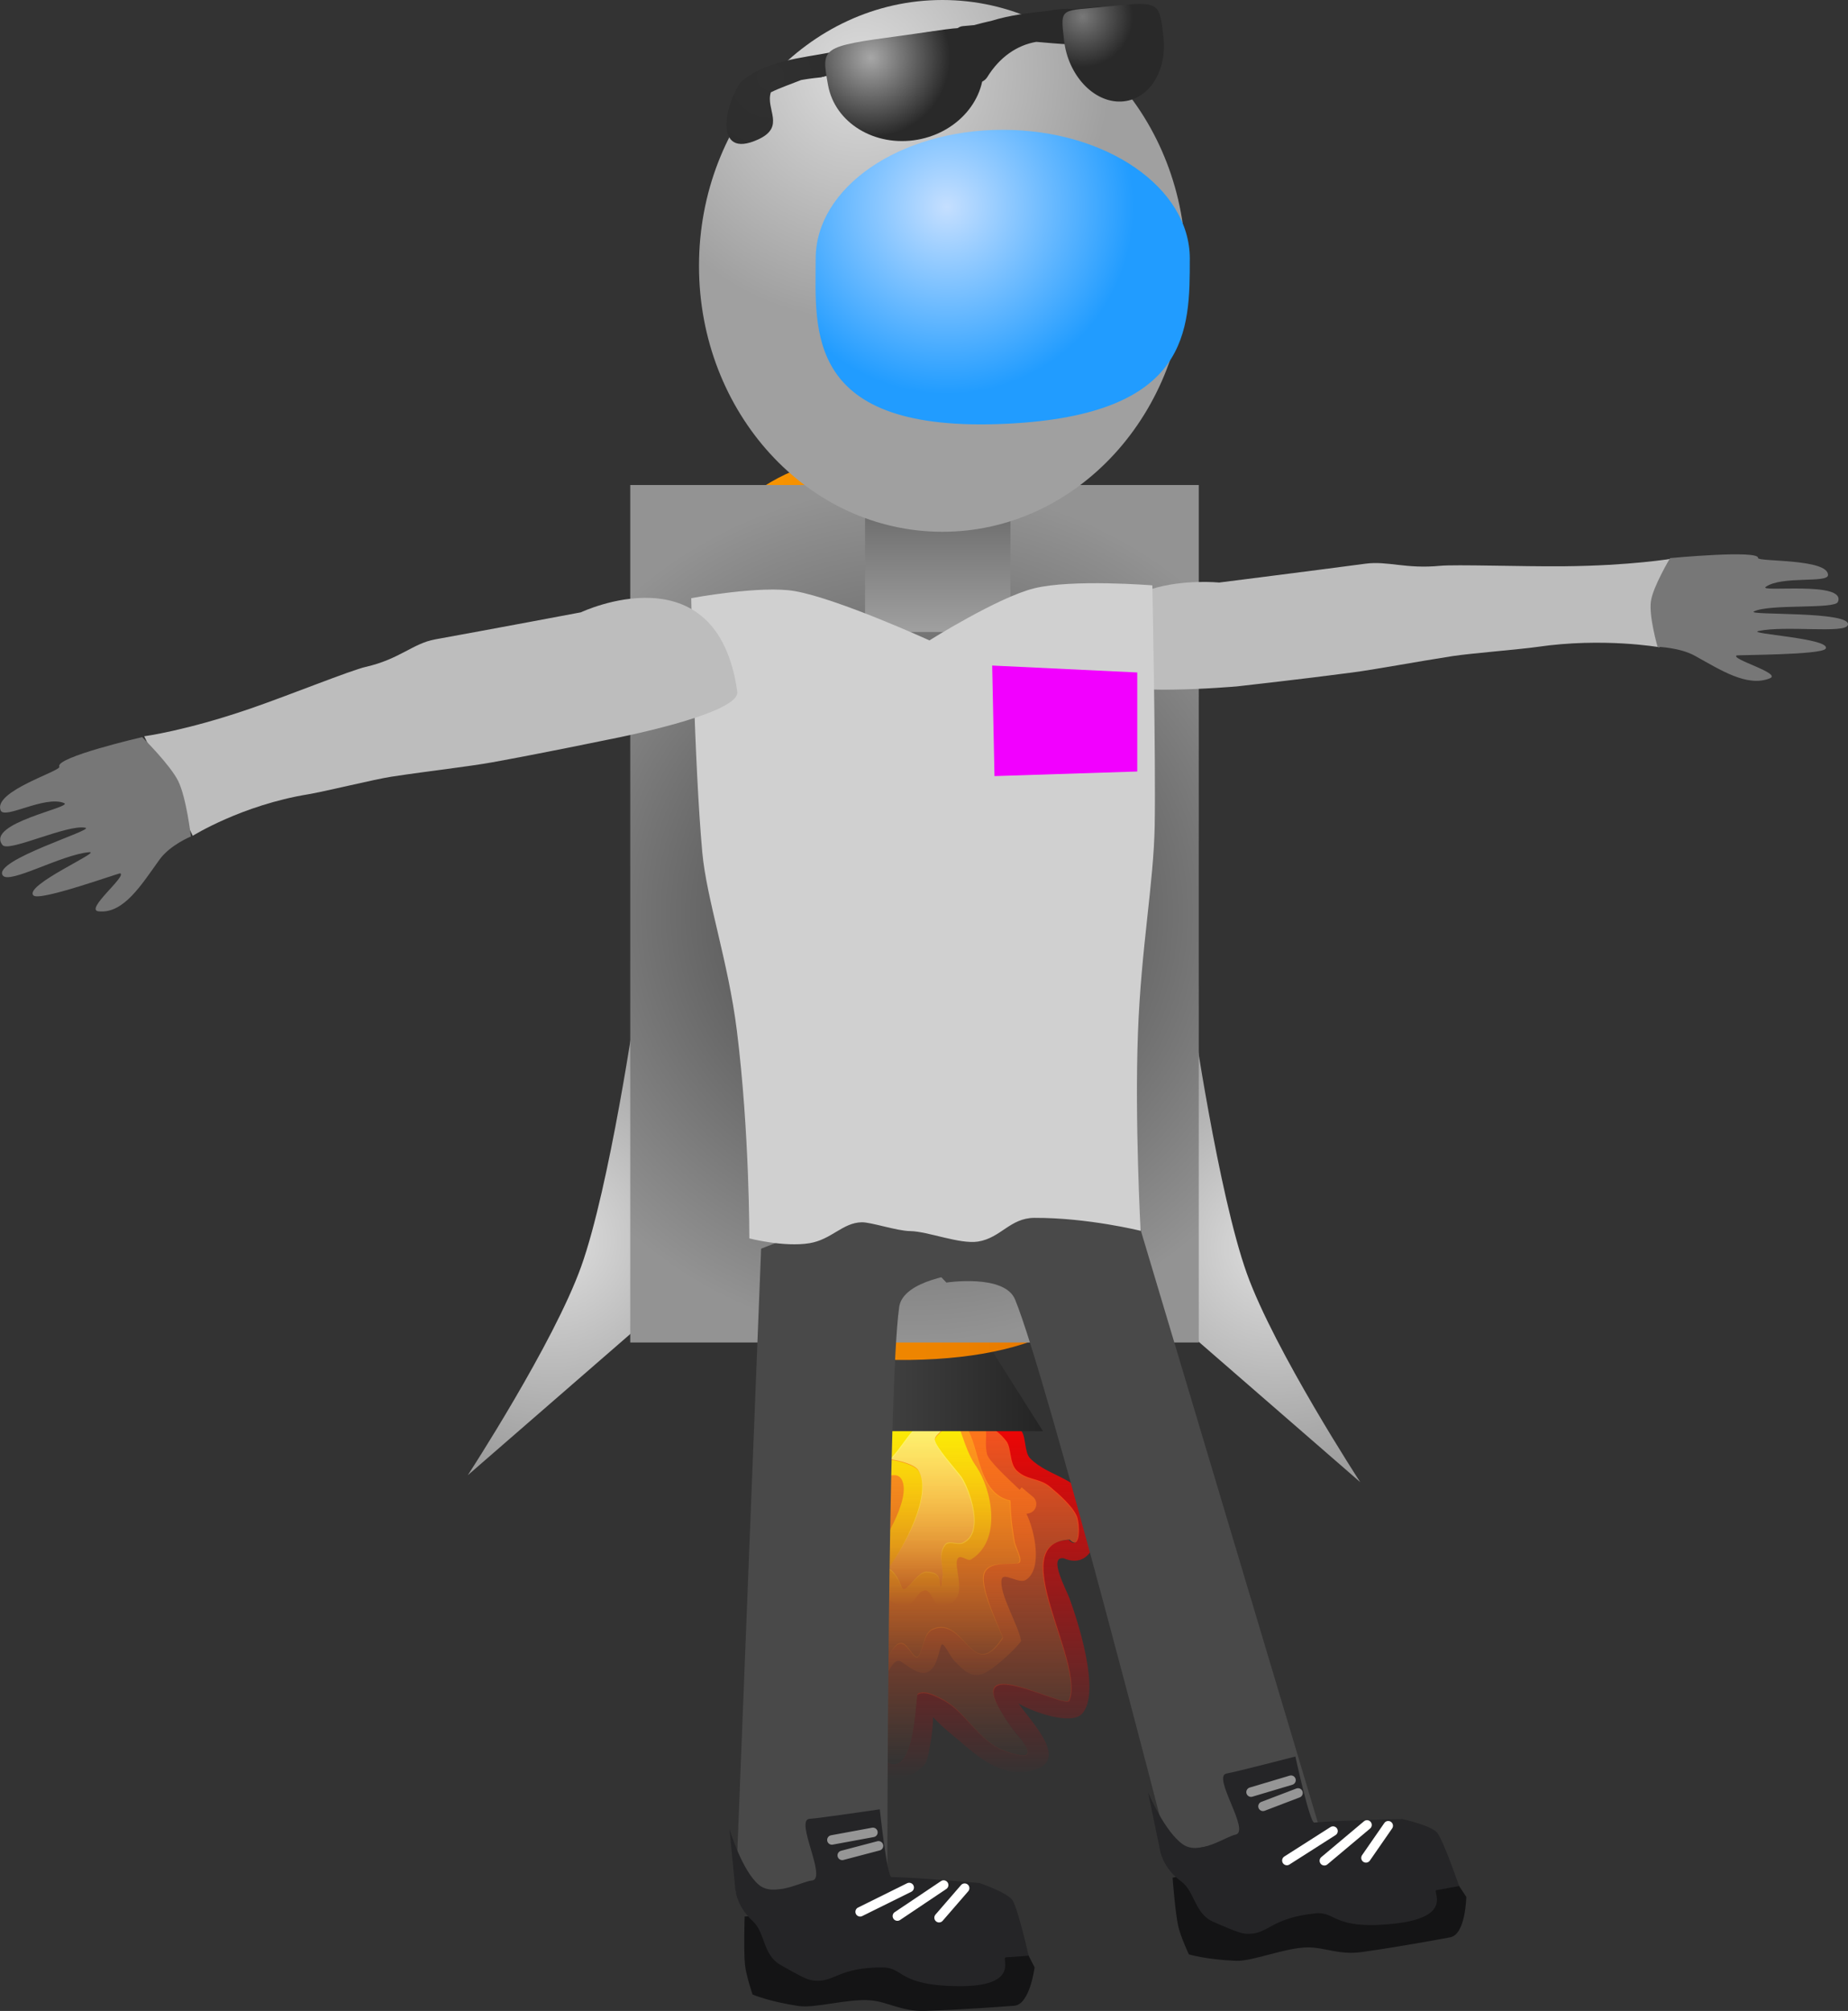 <svg version="1.1" xmlns="http://www.w3.org/2000/svg" xmlns:xlink="http://www.w3.org/1999/xlink" width="97.309" height="105.869" viewBox="0,0,97.309,105.869"><rect x="0" y="0" width="97.309" height="105.869" fill="#333333" stroke="none"/><defs><linearGradient x1="239.039" y1="203.311" x2="239.039" y2="223.26" gradientUnits="userSpaceOnUse" id="color-1"><stop offset="0" stop-color="#fd0101"/><stop offset="1" stop-color="#fd0101" stop-opacity="0"/></linearGradient><linearGradient x1="239.105" y1="204.267" x2="239.105" y2="222.581" gradientUnits="userSpaceOnUse" id="color-2"><stop offset="0" stop-color="#fc531d"/><stop offset="1" stop-color="#fc531d" stop-opacity="0"/></linearGradient><linearGradient x1="239.213" y1="203.284" x2="239.213" y2="218.716" gradientUnits="userSpaceOnUse" id="color-3"><stop offset="0" stop-color="#fe7a1b"/><stop offset="1" stop-color="#fe7a1b" stop-opacity="0"/></linearGradient><linearGradient x1="239.177" y1="204.202" x2="239.177" y2="217.911" gradientUnits="userSpaceOnUse" id="color-4"><stop offset="0" stop-color="#ff9f1c"/><stop offset="1" stop-color="#ff9f1c" stop-opacity="0"/></linearGradient><linearGradient x1="239.104" y1="203.194" x2="239.104" y2="214.174" gradientUnits="userSpaceOnUse" id="color-5"><stop offset="0" stop-color="#fafa01"/><stop offset="1" stop-color="#fafa01" stop-opacity="0"/></linearGradient><linearGradient x1="239.4" y1="204.148" x2="239.4" y2="213.353" gradientUnits="userSpaceOnUse" id="color-6"><stop offset="0" stop-color="#fdf977"/><stop offset="1" stop-color="#fdf977" stop-opacity="0"/></linearGradient><linearGradient x1="232.053" y1="202.543" x2="245.287" y2="202.543" gradientUnits="userSpaceOnUse" id="color-7"><stop offset="0" stop-color="#515151"/><stop offset="1" stop-color="#242424"/></linearGradient><linearGradient x1="224.59" y1="177.301" x2="252.01" y2="177.301" gradientUnits="userSpaceOnUse" id="color-8"><stop offset="0" stop-color="#ffa000"/><stop offset="1" stop-color="#de6b00"/></linearGradient><radialGradient cx="219.427" cy="194.953" r="12.358" gradientUnits="userSpaceOnUse" id="color-9"><stop offset="0" stop-color="#dedede"/><stop offset="1" stop-color="#9c9c9c"/></radialGradient><radialGradient cx="257.57" cy="195.319" r="12.358" gradientUnits="userSpaceOnUse" id="color-10"><stop offset="0" stop-color="#dedede"/><stop offset="1" stop-color="#9c9c9c"/></radialGradient><radialGradient cx="238.524" cy="177.755" r="22.572" gradientUnits="userSpaceOnUse" id="color-11"><stop offset="0" stop-color="#3c3c3c"/><stop offset="1" stop-color="#939393"/></radialGradient><linearGradient x1="239.748" y1="156.068" x2="239.748" y2="162.919" gradientUnits="userSpaceOnUse" id="color-12"><stop offset="0" stop-color="#696969"/><stop offset="1" stop-color="#a0a0a0"/></linearGradient><radialGradient cx="235.712" cy="133.416" r="13.118" gradientUnits="userSpaceOnUse" id="color-13"><stop offset="0" stop-color="#dcdcdc"/><stop offset="1" stop-color="#a0a0a0"/></radialGradient><radialGradient cx="240.222" cy="140.538" r="9.854" gradientUnits="userSpaceOnUse" id="color-14"><stop offset="0" stop-color="#c5dfff"/><stop offset="1" stop-color="#219cff"/></radialGradient><radialGradient cx="230.947" cy="133.706" r="10.071" gradientUnits="userSpaceOnUse" id="color-15"><stop offset="0" stop-color="#303030"/><stop offset="1" stop-color="#292929"/></radialGradient><radialGradient cx="247.375" cy="130.527" r="2.651" gradientUnits="userSpaceOnUse" id="color-16"><stop offset="0" stop-color="#787878"/><stop offset="1" stop-color="#292929"/></radialGradient><radialGradient cx="236.223" cy="132.692" r="4.173" gradientUnits="userSpaceOnUse" id="color-17"><stop offset="0" stop-color="#a7a7a7"/><stop offset="1" stop-color="#292929"/></radialGradient></defs><g transform="translate(-190.37,-129.648)"><g data-paper-data="{&quot;isPaintingLayer&quot;:true}" fill-rule="nonzero" stroke-linejoin="miter" stroke-miterlimit="10" stroke-dasharray="" stroke-dashoffset="0" style="mix-blend-mode: normal"><g stroke="none" stroke-width="0.5" stroke-linecap="butt"><path d="M234.801,204.824c-0.253,0.165 -1.97,1.525 -1.922,1.659c0.141,0.392 0.436,0.866 0.229,1.227c-0.378,0.658 -2.199,1.345 -1.524,1.692c1.633,0.839 0.975,3.736 0.026,4.953c-0.391,0.646 -0.507,1.136 -0.503,1.888c0,0.062 -0.012,0.15 -0.032,0.246c0.39,-0.399 1.234,-0.412 1.607,0.042c0.742,0.9 -0.266,2.999 0.511,3.905c0.357,0.416 0.648,-1.206 1.191,-1.135c0.899,0.118 1.494,2.007 2.109,2.616c2.103,2.412 2.07,-3.03 2.203,-3.103c0.383,-0.21 0.89,0.08 1.281,0.276c1.207,0.603 1.909,2.216 3.252,2.711c1.466,0.541 1.561,0.2 0.728,-0.792c-0.34,-0.404 -0.642,-0.842 -0.903,-1.301c-1.834,-3.08 3.395,-0.077 3.594,-0.551c0.849,-2.024 -3.486,-8.284 0,-8.436c0.605,0.636 0.534,-0.857 0.389,-1.214c-0.222,-0.547 -0.977,-1.198 -1.432,-1.573c-0.55,-0.454 -1.201,-0.316 -1.731,-0.839c-0.386,-0.381 -0.263,-1.177 -0.535,-1.533c-1.06,-1.388 -2.753,-1.168 -4.285,-1.174c-1.265,-0.253 -2.266,0.196 -3.421,0.658l-0.383,0.036c0,0 -0.323,0 -0.45,-0.259zM234.998,204.147c0.126,-0.064 0.252,-0.064 0.252,-0.064l0.012,0.036c1.296,-0.519 2.467,-1.01 3.891,-0.725c1.814,-0.008 3.778,-0.056 5.003,1.593c0.24,0.323 0.155,1.125 0.453,1.432c1.001,1.031 2.702,0.986 3.359,2.726c0.463,1.227 -0.069,3.191 -1.587,2.541c-0.837,-0.126 0.149,1.68 0.307,2.113c0.395,1.086 1.662,4.895 0.682,6.051c-0.577,0.68 -2.688,-0.102 -3.372,-0.52c0.734,1.038 2.728,3.04 0.734,3.53c-1.603,0.394 -2.814,-0.671 -3.918,-1.628c-0.042,-0.037 -0.896,-0.706 -1.309,-1.185c-0.003,0.779 -0.262,2.251 -0.404,2.435c-0.832,1.076 -2.441,0.951 -3.314,0.142c-0.692,-0.697 -1.033,-1.459 -1.448,-2.324c-0.125,-0.261 -0.109,0.653 -0.365,0.787c-0.365,0.191 -0.831,0.413 -1.211,0.252c-0.67,-0.283 -0.876,-2.307 -0.878,-2.922c-0.002,-0.43 0.248,-1.645 0.008,-1.289c-0.329,0.487 -0.582,1.095 -1.549,0.726c-1,-0.381 0.185,-3.634 0.445,-4.07c0.546,-0.661 1.252,-2.733 0.547,-3.515c-0.303,-0.336 -0.824,-0.705 -0.724,-1.146c0.199,-0.881 2.282,-1.286 1.784,-2.04c-0.77,-1.167 0.745,-2.419 1.906,-3.125c0,0 0.429,-0.257 0.686,0.172c0.004,0.006 0.007,0.012 0.011,0.018z" fill="url(#color-1)"/><path d="M235.229,205.038l0.385,-0.037c1.155,-0.462 2.175,-0.915 3.44,-0.662c1.531,0.006 3.248,-0.208 4.309,1.18c0.272,0.356 0.155,1.156 0.541,1.537c0.53,0.523 1.189,0.392 1.739,0.846c0.455,0.376 1.216,1.036 1.439,1.584c0.145,0.357 0.219,1.855 -0.387,1.219c-3.487,0.152 0.841,6.459 -0.008,8.483c-0.199,0.474 -5.441,-2.517 -3.607,0.563c0.26,0.459 0.563,0.897 0.903,1.301c0.834,0.991 0.734,1.335 -0.732,0.794c-1.343,-0.496 -2.059,-2.104 -3.266,-2.707c-0.391,-0.195 -0.909,-0.485 -1.292,-0.275c-0.133,0.073 -0.111,5.512 -2.214,3.101c-0.615,-0.609 -1.227,-2.507 -2.126,-2.625c-0.544,-0.071 -0.835,1.55 -1.192,1.134c-0.776,-0.906 0.218,-3.022 -0.523,-3.922c-0.374,-0.453 -1.218,-0.444 -1.609,-0.046c0.019,-0.096 0.031,-0.185 0.031,-0.247c-0.004,-0.753 0.11,-1.252 0.501,-1.899c0.949,-1.217 1.612,-4.144 -0.021,-4.982c-0.675,-0.347 1.154,-1.044 1.532,-1.703c0.207,-0.361 -0.085,-0.838 -0.226,-1.23c-0.048,-0.134 1.679,-1.501 1.933,-1.666c0.127,0.259 0.451,0.259 0.451,0.259z" data-paper-data="{&quot;noHover&quot;:false,&quot;origItem&quot;:[&quot;Path&quot;,{&quot;applyMatrix&quot;:true,&quot;segments&quot;:[[[234.50421,204.82417],[0.12688,0.25932],[-0.25336,0.16519]],[[232.58251,206.48294],[-0.04809,-0.13365],[0.14089,0.39153]],[[232.8112,207.71012],[0.20696,-0.36098],[-0.3775,0.65843]],[[231.28713,209.40175],[-0.67509,-0.34685],[1.63266,0.83883]],[[231.31325,214.35448],[0.94906,-1.21701],[-0.39123,0.64644]],[[230.80989,216.24281],[-0.00373,-0.75279],[0.00031,0.0616]],[[230.77836,216.48853],[0.01936,-0.09588],[0.39047,-0.39891]],[[232.38544,216.53016],[-0.37353,-0.45322],[0.74151,0.89971]],[[232.89596,220.43522],[-0.77647,-0.90581],[0.35693,0.41638]],[[234.08724,219.30041],[-0.54376,-0.07138],[0.89898,0.11802]],[[236.19668,221.91654],[-0.61515,-0.60918],[2.10348,2.41152]],[[238.39981,218.81375],[-0.13288,0.07283],[0.38293,-0.20989]],[[239.68052,219.08944],[-0.39062,-0.1952],[1.20707,0.60319]],[[242.93242,221.80088],[-1.34313,-0.49555],[1.46634,0.54101]],[[243.66006,221.00926],[0.83368,0.99128],[-0.33973,-0.40395]],[[242.75755,219.70816],[0.26039,0.45912],[-1.83398,-3.07973]],[[246.35104,219.15746],[-0.19856,0.47356],[0.8487,-2.02413]],[[246.35141,210.72176],[-3.48656,0.15215],[0.60507,0.63628]],[[246.74014,209.50782],[0.14504,0.35698],[-0.22226,-0.54706]],[[245.3081,207.9344],[0.45504,0.37581],[-0.54957,-0.45389]],[[243.57742,207.09582],[0.53015,0.523],[-0.3864,-0.38119]],[[243.04261,205.56317],[0.27159,0.35558],[-1.0602,-1.38809]],[[238.75809,204.38941],[1.53105,0.0058],[-1.26527,-0.25305]],[[235.33716,205.04773],[1.1553,-0.46212],[0,0]],[234.95385,205.0835]],&quot;closed&quot;:true}]}" fill="url(#color-2)"/><path d="M236.092,205.2c-0.021,0.044 -0.04,0.07 -0.04,0.07c-0.439,0.615 -0.955,1.223 -1.397,1.795c-0.172,0.223 0.69,-0.21 0.844,0.026c0.204,0.312 0.112,0.755 0.025,1.117c-0.147,0.611 -1.693,1.363 -1.09,1.539c0.42,0.123 0.891,0.501 0.92,0.938c0.095,1.418 -1.463,2.075 -0.571,3.514c0.451,0.678 0.721,1.182 0.862,1.982c0.463,-0.248 0.653,1.063 0.856,1.568c0.257,0.64 0.615,-1.549 1.302,-1.609c0.382,-0.033 0.714,0.979 0.938,0.667c0.242,-0.336 0.268,-1.208 0.735,-1.407c1.716,-0.733 2.066,2.926 3.682,0.451c-0.21,-0.61 -1.339,-2.797 -0.949,-3.477c0.29,-0.506 1.117,-0.366 1.698,-0.424c0.387,-0.038 -0.094,-0.773 -0.158,-1.157c-0.122,-0.735 -0.195,-1.309 -0.21,-2.059l-0.012,-0.01l0.012,-0.014c-0,-0.013 -0,-0.026 -0.001,-0.04c-1.705,-0.346 -1.61,-2.801 -2.27,-3.793c-0.839,-1.26 -3.814,-0.341 -5.175,0.324zM234.871,205.145c-0.014,-0.048 -0.022,-0.103 -0.022,-0.167c0,-0.412 0.339,-0.484 0.459,-0.497c1.628,-0.93 4.466,-1.74 6.205,-0.734c1.198,0.692 0.598,1.541 0.833,2.462c0.086,0.336 0.989,1.18 1.715,1.87l0.105,-0.126l0.59,0.492c0.112,0.092 0.183,0.231 0.183,0.387c0,0.246 -0.177,0.45 -0.411,0.492l-0.108,0.022c0.433,0.874 0.873,2.926 -0.042,3.484c-0.36,0.22 -1.184,-0.443 -1.266,-0.029c-0.147,0.739 0.906,2.44 1.027,3.242c-0.27,0.402 -1.574,1.632 -2.109,1.76c-0.651,0.156 -1.034,-0.351 -1.402,-0.713c-0.253,-0.249 -0.603,-1.132 -0.711,-0.794c-0.153,0.478 -0.223,1.093 -0.648,1.359c-0.431,0.269 -1.008,-0.24 -1.433,-0.518c-0.634,-0.415 -0.959,1.838 -1.662,1.553c-0.76,-0.308 -0.757,-0.9 -0.734,-1.248c-0.081,0.057 -0.18,0.09 -0.287,0.09c-0.276,0 -0.5,-0.224 -0.5,-0.5v-0.76c-0.103,-0.634 -0.354,-1.005 -0.713,-1.542c-1.006,-1.718 0.151,-2.358 0.417,-3.996c0.057,-0.353 -0.756,-0.301 -0.859,-0.643c-0.09,-0.301 0.461,-1.123 0.637,-1.427c0.096,-0.167 0.305,-0.497 0.466,-0.718c-0.304,-0.007 -0.835,-0.405 -0.929,-0.707c-0.14,-0.451 0.674,-1.457 1.2,-2.095z" fill="url(#color-3)"/><path d="M241.283,204.828c0.66,0.992 0.593,3.47 2.298,3.816c0,0.013 0.001,0.027 0.001,0.04l-0.012,0.014l0.012,0.01c0.015,0.751 0.093,1.345 0.216,2.08c0.064,0.384 0.545,1.131 0.158,1.169c-0.58,0.057 -1.411,-0.072 -1.701,0.434c-0.389,0.68 0.725,2.885 0.935,3.496c-1.615,2.475 -1.994,-1.172 -3.71,-0.44c-0.467,0.199 -0.5,1.071 -0.742,1.407c-0.224,0.311 -0.565,-0.702 -0.947,-0.669c-0.687,0.06 -1.051,2.247 -1.308,1.607c-0.203,-0.504 -0.403,-1.821 -0.866,-1.573c-0.141,-0.8 -0.424,-1.316 -0.875,-1.994c-0.893,-1.438 0.656,-2.13 0.562,-3.547c-0.029,-0.437 -0.498,-0.824 -0.918,-0.946c-0.604,-0.176 0.952,-0.945 1.099,-1.556c0.087,-0.362 0.252,-0.738 0.048,-1.05c-0.154,-0.235 -1.087,0.127 -0.915,-0.095c0.442,-0.572 0.971,-1.191 1.411,-1.806c0,0 0.019,-0.026 0.04,-0.07c1.361,-0.665 4.375,-1.587 5.214,-0.327z" data-paper-data="{&quot;noHover&quot;:false,&quot;origItem&quot;:[&quot;Path&quot;,{&quot;applyMatrix&quot;:true,&quot;segments&quot;:[[[235.7958,205.19961],[1.3611,-0.66494],[-0.02122,0.04367]],[[235.75595,205.26935],[0,0],[-0.43919,0.61458]],[[234.35908,207.06406],[0.44171,-0.57184],[-0.17201,0.22269]],[[235.20285,207.08971],[-0.15407,-0.23546],[0.20391,0.31163]],[[235.22826,208.20668],[0.08706,-0.3621],[-0.14695,0.6112]],[[234.13829,209.74564],[-0.6035,-0.17592],[0.42032,0.12252]],[[235.05793,210.68337],[-0.02912,-0.43684],[0.09452,1.41782]],[[234.48709,214.1969],[-0.89264,-1.43831],[0.45099,0.67814]],[[235.34942,216.1791],[-0.14116,-0.80019],[0.46262,-0.24788]],[[236.20539,217.74686],[-0.2026,-0.50431],[0.25717,0.64015]],[[237.50764,216.13828],[-0.68729,0.05967],[0.38229,-0.03319]],[[238.44568,216.80557],[-0.2244,0.31127],[0.24199,-0.33568]],[[239.18053,215.39843],[-0.46696,0.19948],[1.7158,-0.73298]],[[242.86202,215.84936],[-1.61542,2.47511],[-0.21034,-0.61023]],[[241.91287,212.37224],[-0.38943,0.68036],[0.28976,-0.50622]],[[243.61062,211.94847],[-0.58045,0.05734],[0.38728,-0.03825]],[[243.45216,210.79178],[0.06398,0.38387],[-0.12245,-0.7347]],[[243.24225,208.73248],[0.01478,0.75065],[0,0]],[243.23004,208.7223],[[243.2418,208.70819],[0,0],[-0.00023,-0.0132]],[[243.24114,208.6684],[0.0002,0.01332],[-1.70516,-0.34602]],[[240.97074,204.87585],[0.66033,0.99152],[-0.8392,-1.26009]]],&quot;closed&quot;:true}]}" fill="url(#color-4)"/><path d="M238.901,204.198c-0.034,0.024 -0.08,0.052 -0.135,0.073c0.205,0.403 -0.195,0.643 -0.195,0.643c-0.251,0.136 -0.889,1.216 -1.308,1.592c0.489,0.057 1.303,0.281 1.49,0.605c0.733,1.267 -0.744,3.912 -1.615,5.114c0.323,0.093 0.577,0.596 0.717,0.976c0.176,0.48 0.788,-0.83 1.299,-0.814c0.779,0.024 0.647,0.411 0.741,0.788c0.04,0.16 0.079,-0.321 0.102,-0.484c0.079,-0.558 -0.269,-1.231 0.137,-1.741c0.191,-0.24 0.635,0.033 0.915,-0.091c1.186,-0.523 0.35,-2.771 -0.084,-3.421c-0.225,-0.314 -1.343,-1.57 -1.372,-1.936c-0.02,-0.246 0.338,-0.382 0.404,-0.62c0.153,-0.551 -0.665,-0.663 -1.096,-0.683zM238.154,204.013c-0.167,-0.304 0.103,-0.573 0.103,-0.573l0.452,-0.245c2.384,0.023 1.997,2.159 3.079,3.674c0.801,1.201 1.367,3.857 -0.282,4.879c-0.19,0.118 -0.496,-0.237 -0.666,-0.091c-0.423,0.362 0.821,2.429 -0.946,2.518c-0.384,0.019 -0.459,-0.849 -0.84,-0.793c-0.397,0.059 -0.523,0.713 -0.919,0.779c-0.713,0.118 -1.132,-0.543 -1.801,-0.901l-0.103,0.017c-0.03,0.005 -0.06,0.008 -0.091,0.008c-0.276,0 -0.5,-0.224 -0.5,-0.5c0,-0.105 0.032,-0.203 0.088,-0.283l0.391,-0.587l0.005,0.003l0.007,-0.021c0.596,-0.739 2.214,-3.261 1.743,-4.307c-0.344,-0.763 -1.362,0.369 -1.781,-0.498c-0.362,-0.751 1.468,-2.72 1.962,-3.036c0,0 0.038,-0.023 0.097,-0.043z" fill="url(#color-5)"/><path d="M240.005,204.831c-0.066,0.238 -0.428,0.374 -0.409,0.62c0.029,0.366 1.183,1.64 1.408,1.954c0.434,0.651 1.262,2.97 0.076,3.493c-0.28,0.124 -0.739,-0.141 -0.93,0.099c-0.406,0.51 -0.067,1.185 -0.146,1.743c-0.023,0.163 -0.064,0.644 -0.104,0.484c-0.094,-0.377 0.028,-0.764 -0.75,-0.788c-0.511,-0.016 -1.136,1.292 -1.312,0.812c-0.14,-0.38 -0.404,-0.888 -0.728,-0.981c0.871,-1.202 2.358,-3.935 1.624,-5.202c-0.187,-0.323 -1.017,-0.537 -1.506,-0.595c0.42,-0.376 1.081,-1.469 1.332,-1.605c0,0 0.404,-0.241 0.199,-0.643c0.055,-0.021 0.102,-0.049 0.136,-0.073c0.431,0.02 1.262,0.132 1.109,0.683z" data-paper-data="{&quot;noHover&quot;:false,&quot;origItem&quot;:[&quot;Path&quot;,{&quot;applyMatrix&quot;:true,&quot;segments&quot;:[[[238.60412,204.19771],[0.43143,0.01953],[-0.03379,0.02395]],[[238.46958,204.27065],[0.05472,-0.02114],[0.2046,0.40276]],[[238.27414,204.91343],[0,0],[-0.25136,0.13561]],[[236.96565,206.50552],[0.41954,-0.37591],[0.48908,0.05741]],[[238.45563,207.11031],[-0.18712,-0.32333],[0.73342,1.26732]],[[236.84052,212.22419],[0.8709,-1.20187],[0.32346,0.09349]],[[237.55733,213.20016],[-0.13958,-0.38042],[0.17607,0.47986]],[[238.85662,212.38578],[-0.5109,-0.01562],[0.77862,0.02381]],[[239.59782,213.17381],[-0.09389,-0.37728],[0.0398,0.15993]],[[239.69969,212.68999],[-0.02313,0.16318],[0.07907,-0.55787]],[[239.83711,210.94887],[-0.40605,0.51014],[0.19093,-0.23987]],[[240.75234,210.85784],[-0.28048,0.12378],[1.18561,-0.5232]],[[240.66843,207.43652],[0.43382,0.65057],[-0.22451,-0.31431]],[[239.2962,205.50041],[0.02907,0.3663],[-0.01952,-0.24599]],[[239.70045,204.88026],[-0.06588,0.2378],[0.15258,-0.55072]]],&quot;closed&quot;:true}]}" fill="url(#color-6)"/></g><path d="M232.053,204.993l2.614,-4.901h7.516l3.104,4.901z" fill="url(#color-7)" stroke="#000000" stroke-width="0" stroke-linecap="butt"/><path d="M238.285,201.244c-14.022,0.201 -13.694,-10.72 -13.694,-23.944c0,-13.224 0.576,-23.944 13.694,-23.944c13.635,0 13.694,10.72 13.694,23.944c0,13.224 1.362,23.728 -13.694,23.944z" fill="url(#color-8)" stroke="#000000" stroke-width="0" stroke-linecap="butt"/><path d="M215.003,207.312c0,0 4.52,-6.936 5.971,-10.989c1.497,-4.182 2.877,-13.728 2.877,-13.728l-0.281,17.274z" fill="url(#color-9)" stroke="#000000" stroke-width="0" stroke-linecap="butt"/><path d="M253.427,200.234l-0.281,-17.274c0,0 1.38,9.546 2.877,13.728c1.451,4.053 5.971,10.989 5.971,10.989z" data-paper-data="{&quot;index&quot;:null}" fill="url(#color-10)" stroke="#000000" stroke-width="0" stroke-linecap="butt"/><path d="M223.557,200.326v-45.143h29.935v45.143z" fill="url(#color-11)" stroke="#ed6b00" stroke-width="0" stroke-linecap="butt"/><g stroke="#000000" stroke-width="0" stroke-linecap="butt"><path d="M277.756,163.724c0,0 -2.976,-0.526 -6.448,-0.017c-0.835,0.122 -3.585,0.347 -4.441,0.481c-2.027,0.316 -4.026,0.696 -5.273,0.862c-2.684,0.356 -6.094,0.735 -6.094,0.735c0,0 -6.699,0.587 -6.96,-0.407c-1.523,-5.817 6.024,-5.061 6.024,-5.061c0,0 4.861,-0.614 7.714,-0.993c1.161,-0.154 2.112,0.286 3.92,0.112c0.811,-0.078 4.329,0.044 6.479,0.025c3.581,-0.031 5.739,-0.404 5.739,-0.404z" data-paper-data="{&quot;index&quot;:null}" fill="#bdbdbd"/><path d="M282.942,159.024c-0.025,0.207 3.723,0.025 3.684,0.904c-0.019,0.432 -2.439,0.023 -3.275,0.615c-0.442,0.313 4.281,-0.336 3.794,0.798c-0.167,0.389 -3.597,0.089 -4.419,0.498c-0.44,0.219 5.222,-0.038 4.943,0.723c-0.166,0.452 -3.289,0.003 -4.697,0.306c-0.686,0.147 3.855,0.384 3.529,0.931c-0.2,0.335 -4.643,0.322 -4.693,0.359c-0.283,0.207 2.405,0.94 1.754,1.202c-1.198,0.481 -2.618,-0.454 -3.952,-1.191c-0.779,-0.431 -1.959,-0.47 -1.959,-0.47c0,0 -0.463,-1.605 -0.351,-2.393c0.108,-0.767 1.011,-2.275 1.011,-2.275c0,0 4.685,-0.445 4.632,-0.006z" data-paper-data="{&quot;index&quot;:null}" fill="#777777"/></g><g><path d="M251.942,227.206c0,0 -6.416,-24.99 -8.121,-29.143c-0.557,-1.358 -3.616,-0.893 -3.616,-0.893c0,0 -3.732,-3.636 -0.161,-4.284c3.018,-0.548 10.054,0.394 10.054,0.394l9.718,32.497z" data-paper-data="{&quot;index&quot;:null}" fill="#494949" stroke="#000000" stroke-width="0" stroke-linecap="butt"/><path d="M266.733,231.641c-0.583,0.106 -2.599,0.486 -4.641,0.774c-1.241,0.175 -1.982,-0.268 -2.926,-0.242c-1.188,0.033 -2.852,0.742 -3.722,0.705c-1.603,-0.068 -2.475,-0.341 -2.475,-0.341c0,0 -0.448,-0.961 -0.564,-1.509c-0.157,-0.739 -0.291,-2.526 -0.291,-2.526c0,0 5.818,-1.177 8.131,-1.394c1.369,-0.128 4.288,-0.121 4.288,-0.121c0,0 1.546,0.345 1.833,0.727c0.351,0.468 1.214,1.801 1.214,1.801c0,0 -0.033,1.978 -0.847,2.126z" data-paper-data="{&quot;index&quot;:null}" fill="#141415" stroke="#000000" stroke-width="0" stroke-linecap="butt"/><path d="M266.007,229.156c-0.244,0.044 0.977,1.45 -2.338,1.779c-3.131,0.31 -2.944,-0.673 -4.045,-0.555c-2.302,0.247 -2.44,1.048 -3.451,1.076c-0.352,0.01 -0.525,-0.021 -1.929,-0.636c-0.966,-0.423 -0.968,-1.604 -1.67,-2.115c-1.026,-0.746 -1.132,-1.711 -1.132,-1.711l-0.619,-2.985c0,0 0.873,2.084 1.845,2.746c0.87,0.592 2.276,-0.432 2.752,-0.519c0.833,-0.151 -1.261,-3.092 -0.461,-3.219c0.43,-0.068 3.621,-0.895 3.621,-0.895c0,0 0.76,3.5 0.993,3.479c1.369,-0.128 4.646,-0.186 4.646,-0.186c0,0 1.546,0.345 1.833,0.727c0.351,0.468 1.149,2.799 1.149,2.799c0,0 -0.38,0.069 -1.193,0.217z" data-paper-data="{&quot;index&quot;:null}" fill="#252527" stroke="#000000" stroke-width="0" stroke-linecap="butt"/><path d="M260.562,226.048l-2.43,1.55" fill="none" stroke="#ffffff" stroke-width="0.5" stroke-linecap="round"/><path d="M262.352,225.724l-2.246,1.886" fill="none" stroke="#ffffff" stroke-width="0.5" stroke-linecap="round"/><path d="M263.469,225.767l-1.172,1.692" fill="none" stroke="#ffffff" stroke-width="0.5" stroke-linecap="round"/><path d="M258.35,223.369l-2.104,0.628" fill="none" stroke="#969696" stroke-width="0.5" stroke-linecap="round"/><path d="M258.719,224.041l-1.844,0.704" fill="none" stroke="#969696" stroke-width="0.5" stroke-linecap="round"/></g><g><path d="M229.11,229.281l1.338,-33.893c0,0 6.582,-2.66 9.641,-2.88c3.619,-0.26 0.908,4.19 0.908,4.19c0,0 -3.078,0.309 -3.28,1.763c-0.619,4.447 -0.624,30.247 -0.624,30.247z" fill="#494949" stroke="#000000" stroke-width="0" stroke-linecap="butt"/><path d="M244.848,233.222c0,0 -0.246,1.963 -1.071,2.022c-0.591,0.042 -2.636,0.203 -4.697,0.27c-1.253,0.041 -1.941,-0.48 -2.883,-0.556c-1.185,-0.095 -2.915,0.43 -3.776,0.3c-1.586,-0.24 -2.424,-0.606 -2.424,-0.606c0,0 -0.342,-1.004 -0.398,-1.561c-0.076,-0.751 -0.018,-2.542 -0.018,-2.542c0,0 5.91,-0.544 8.234,-0.51c1.375,0.02 4.276,0.342 4.276,0.342c0,0 1.5,0.51 1.744,0.92c0.298,0.503 1.013,1.921 1.013,1.921z" data-paper-data="{&quot;index&quot;:null}" fill="#141415" stroke="#000000" stroke-width="0" stroke-linecap="butt"/><path d="M244.533,232.609c0,0 -0.385,0.028 -1.209,0.087c-0.248,0.018 0.815,1.547 -2.516,1.517c-3.146,-0.029 -2.854,-0.987 -3.962,-0.988c-2.316,-0.003 -2.538,0.779 -3.547,0.698c-0.351,-0.028 -0.52,-0.078 -1.849,-0.84c-0.915,-0.524 -0.789,-1.699 -1.432,-2.283c-0.939,-0.852 -0.941,-1.823 -0.941,-1.823l-0.294,-3.034c0,0 0.643,2.166 1.539,2.929c0.801,0.682 2.31,-0.184 2.792,-0.219c0.845,-0.061 -0.921,-3.21 -0.112,-3.25c0.435,-0.021 3.696,-0.5 3.696,-0.5c0,0 0.379,3.562 0.613,3.565c1.375,0.02 4.639,0.316 4.639,0.316c0,0 1.5,0.51 1.744,0.92c0.298,0.503 0.841,2.906 0.841,2.906z" data-paper-data="{&quot;index&quot;:null}" fill="#252527" stroke="#000000" stroke-width="0" stroke-linecap="butt"/><path d="M238.245,229.019l-2.583,1.279" fill="none" stroke="#ffffff" stroke-width="0.5" stroke-linecap="round"/><path d="M240.059,228.889l-2.436,1.634" fill="none" stroke="#ffffff" stroke-width="0.5" stroke-linecap="round"/><path d="M241.165,229.053l-1.347,1.555" fill="none" stroke="#ffffff" stroke-width="0.5" stroke-linecap="round"/><path d="M234.175,226.515l2.16,-0.398" fill="none" stroke="#969696" stroke-width="0.5" stroke-linecap="round"/><path d="M234.72,227.327l1.909,-0.502" fill="none" stroke="#969696" stroke-width="0.5" stroke-linecap="round"/></g><path d="M235.92,162.919v-6.851h7.656v6.851z" fill="url(#color-12)" stroke="#000000" stroke-width="0" stroke-linecap="butt"/><path d="M252.809,143.646c0,7.731 -5.738,13.998 -12.816,13.998c-7.078,0 -12.816,-6.267 -12.816,-13.998c0,-7.731 5.738,-13.998 12.816,-13.998c7.078,0 12.816,6.267 12.816,13.998z" fill="url(#color-13)" stroke="none" stroke-width="0" stroke-linecap="butt"/><path d="M229.828,194.846c0,0 0.013,-5.562 -0.656,-10.93c-0.454,-3.647 -1.597,-6.918 -1.823,-9.406c-0.424,-4.671 -0.581,-13.371 -0.581,-13.371c0,0 3.674,-0.687 5.461,-0.37c2.275,0.403 7.081,2.593 7.081,2.593c0,0 3.615,-2.272 5.516,-2.741c2.006,-0.495 6.222,-0.156 6.222,-0.156c0,0 0.186,9.215 0.124,12.658c-0.055,3.046 -0.713,6.39 -0.882,10.902c-0.174,4.65 0.141,10.422 0.141,10.422c0,0 -2.777,-0.693 -5.593,-0.683c-1.279,0.004 -1.763,1.055 -2.965,1.248c-0.961,0.154 -2.652,-0.54 -3.578,-0.551c-0.7,-0.008 -2.058,-0.474 -2.552,-0.464c-0.998,0.019 -1.591,0.91 -2.744,1.101c-1.339,0.222 -3.172,-0.252 -3.172,-0.252z" fill="#d0d0d0" stroke="#292e32" stroke-width="0" stroke-linecap="butt"/><path d="M242.736,170.507l-0.121,-5.82l7.639,0.364v5.214z" fill="#f200ff" stroke="none" stroke-width="0" stroke-linecap="butt"/><g stroke="#000000" stroke-width="0" stroke-linecap="butt"><path d="M197.964,168.41c0,0 2.188,-0.288 5.574,-1.452c2.034,-0.699 5.298,-2.021 6.094,-2.202c1.775,-0.403 2.489,-1.237 3.647,-1.446c2.845,-0.514 7.679,-1.425 7.679,-1.425c0,0 7.171,-3.407 8.234,4.175c0.17,1.21 -6.852,2.536 -6.852,2.536c0,0 -3.37,0.7 -6.045,1.184c-1.244,0.225 -3.284,0.45 -5.325,0.76c-0.862,0.131 -3.546,0.79 -4.383,0.927c-3.482,0.569 -6.068,2.182 -6.068,2.182z" fill="#bdbdbd"/><path d="M193.493,170.011c-0.233,-0.494 4.362,-1.557 4.362,-1.557c0,0 1.478,1.457 1.9,2.317c0.433,0.884 0.667,2.916 0.667,2.916c0,0 -1.094,0.445 -1.648,1.211c-0.948,1.312 -1.895,2.884 -3.224,2.726c-0.721,-0.086 1.504,-1.85 1.15,-1.997c-0.063,-0.026 -4.24,1.489 -4.567,1.165c-0.535,-0.529 3.64,-2.339 2.934,-2.279c-1.451,0.122 -4.204,1.7 -4.548,1.228c-0.58,-0.795 4.857,-2.407 4.351,-2.514c-0.945,-0.2 -4.047,1.309 -4.367,0.911c-0.931,-1.161 3.785,-1.997 3.238,-2.214c-1.033,-0.409 -3.14,0.886 -3.338,0.387c-0.403,-1.014 3.2,-2.068 3.091,-2.301z" data-paper-data="{&quot;index&quot;:null}" fill="#777777"/></g><g stroke-linecap="butt"><path d="M253.02,143.264c0,3.745 0.038,8.214 -9.595,8.691c-10.763,0.534 -10.104,-4.947 -10.104,-8.691c0,-3.745 4.41,-6.781 9.85,-6.781c5.44,0 9.85,3.036 9.85,6.781z" data-paper-data="{&quot;index&quot;:null}" fill="url(#color-14)" stroke="#ed6b00" stroke-width="0"/><path d="M233.637,133.716c-0.17,0.016 -0.607,0.062 -1.079,0.144c-0.522,0.207 -1.131,0.418 -1.598,0.648c-0.289,0.893 0.787,1.807 -0.654,2.475c-2.458,1.14 -1.717,-2.039 -0.898,-3.037c1.271,-1.107 3.144,-1.239 4.756,-1.549c2.22,-0.426 4.384,-1.083 6.58,-1.217c0.082,-0.086 0.195,-0.144 0.324,-0.156l0.586,-0.053c0.295,-0.078 0.616,-0.159 0.954,-0.235c0.876,-0.274 1.931,-0.416 2.914,-0.509c0.482,-0.095 0.933,-0.139 1.307,-0.105c0.274,-0.02 0.529,-0.039 0.756,-0.06l0.618,-0.056c0.281,-0.025 0.53,0.182 0.556,0.464c0.023,0.25 -0.139,0.475 -0.374,0.539l-0.33,0.097c0.145,0.122 0.277,0.261 0.392,0.42l0.234,-0.119l0.298,0.585c0.032,0.059 0.052,0.125 0.059,0.196c0.025,0.281 -0.182,0.53 -0.464,0.556c-0.086,0.008 -0.168,-0.006 -0.242,-0.037l-0.507,-0.199l0.006,-0.015l-0.048,-0.004c-0.362,-0.224 -0.73,-0.392 -1.098,-0.507c-0.559,-0.02 -1.148,-0.081 -1.748,-0.13c-1.015,0.174 -1.933,0.802 -2.59,1.871c0,0 -0.269,0.435 -0.704,0.166c-0.435,-0.269 -0.166,-0.704 -0.166,-0.704c0.058,-0.093 0.117,-0.183 0.178,-0.27l-0.284,0.091c-0.038,0.013 -0.078,0.022 -0.12,0.025c-0.281,0.025 -0.53,-0.182 -0.556,-0.464c-0.013,-0.142 0.034,-0.276 0.12,-0.377c-0.245,0 -0.477,0.014 -0.673,0.062c-1.375,0.339 -3.488,0.452 -5.481,0.758c0.011,0.241 -0.148,0.454 -0.375,0.517l-0.598,0.177l-0.006,-0.019l-0.007,0.002z" fill="url(#color-15)" stroke="none" stroke-width="0.5"/><path d="M248.731,129.985c2.709,-0.284 2.686,-0.243 2.9,1.587c0.215,1.83 -0.782,3.362 -2.226,3.421c-1.444,0.059 -2.79,-1.377 -3.004,-3.207c-0.215,-1.83 -0.21,-1.534 2.33,-1.801z" data-paper-data="{&quot;index&quot;:null}" fill="url(#color-16)" stroke="#000000" stroke-width="0"/><path d="M242.111,132.666c0.358,1.991 -1.174,3.933 -3.422,4.336c-2.247,0.403 -4.359,-0.884 -4.717,-2.875c-0.358,-1.991 -0.409,-2.027 3.871,-2.601c4.013,-0.539 3.91,-0.851 4.267,1.14z" fill="url(#color-17)" stroke="#000000" stroke-width="0"/></g></g></g></svg>